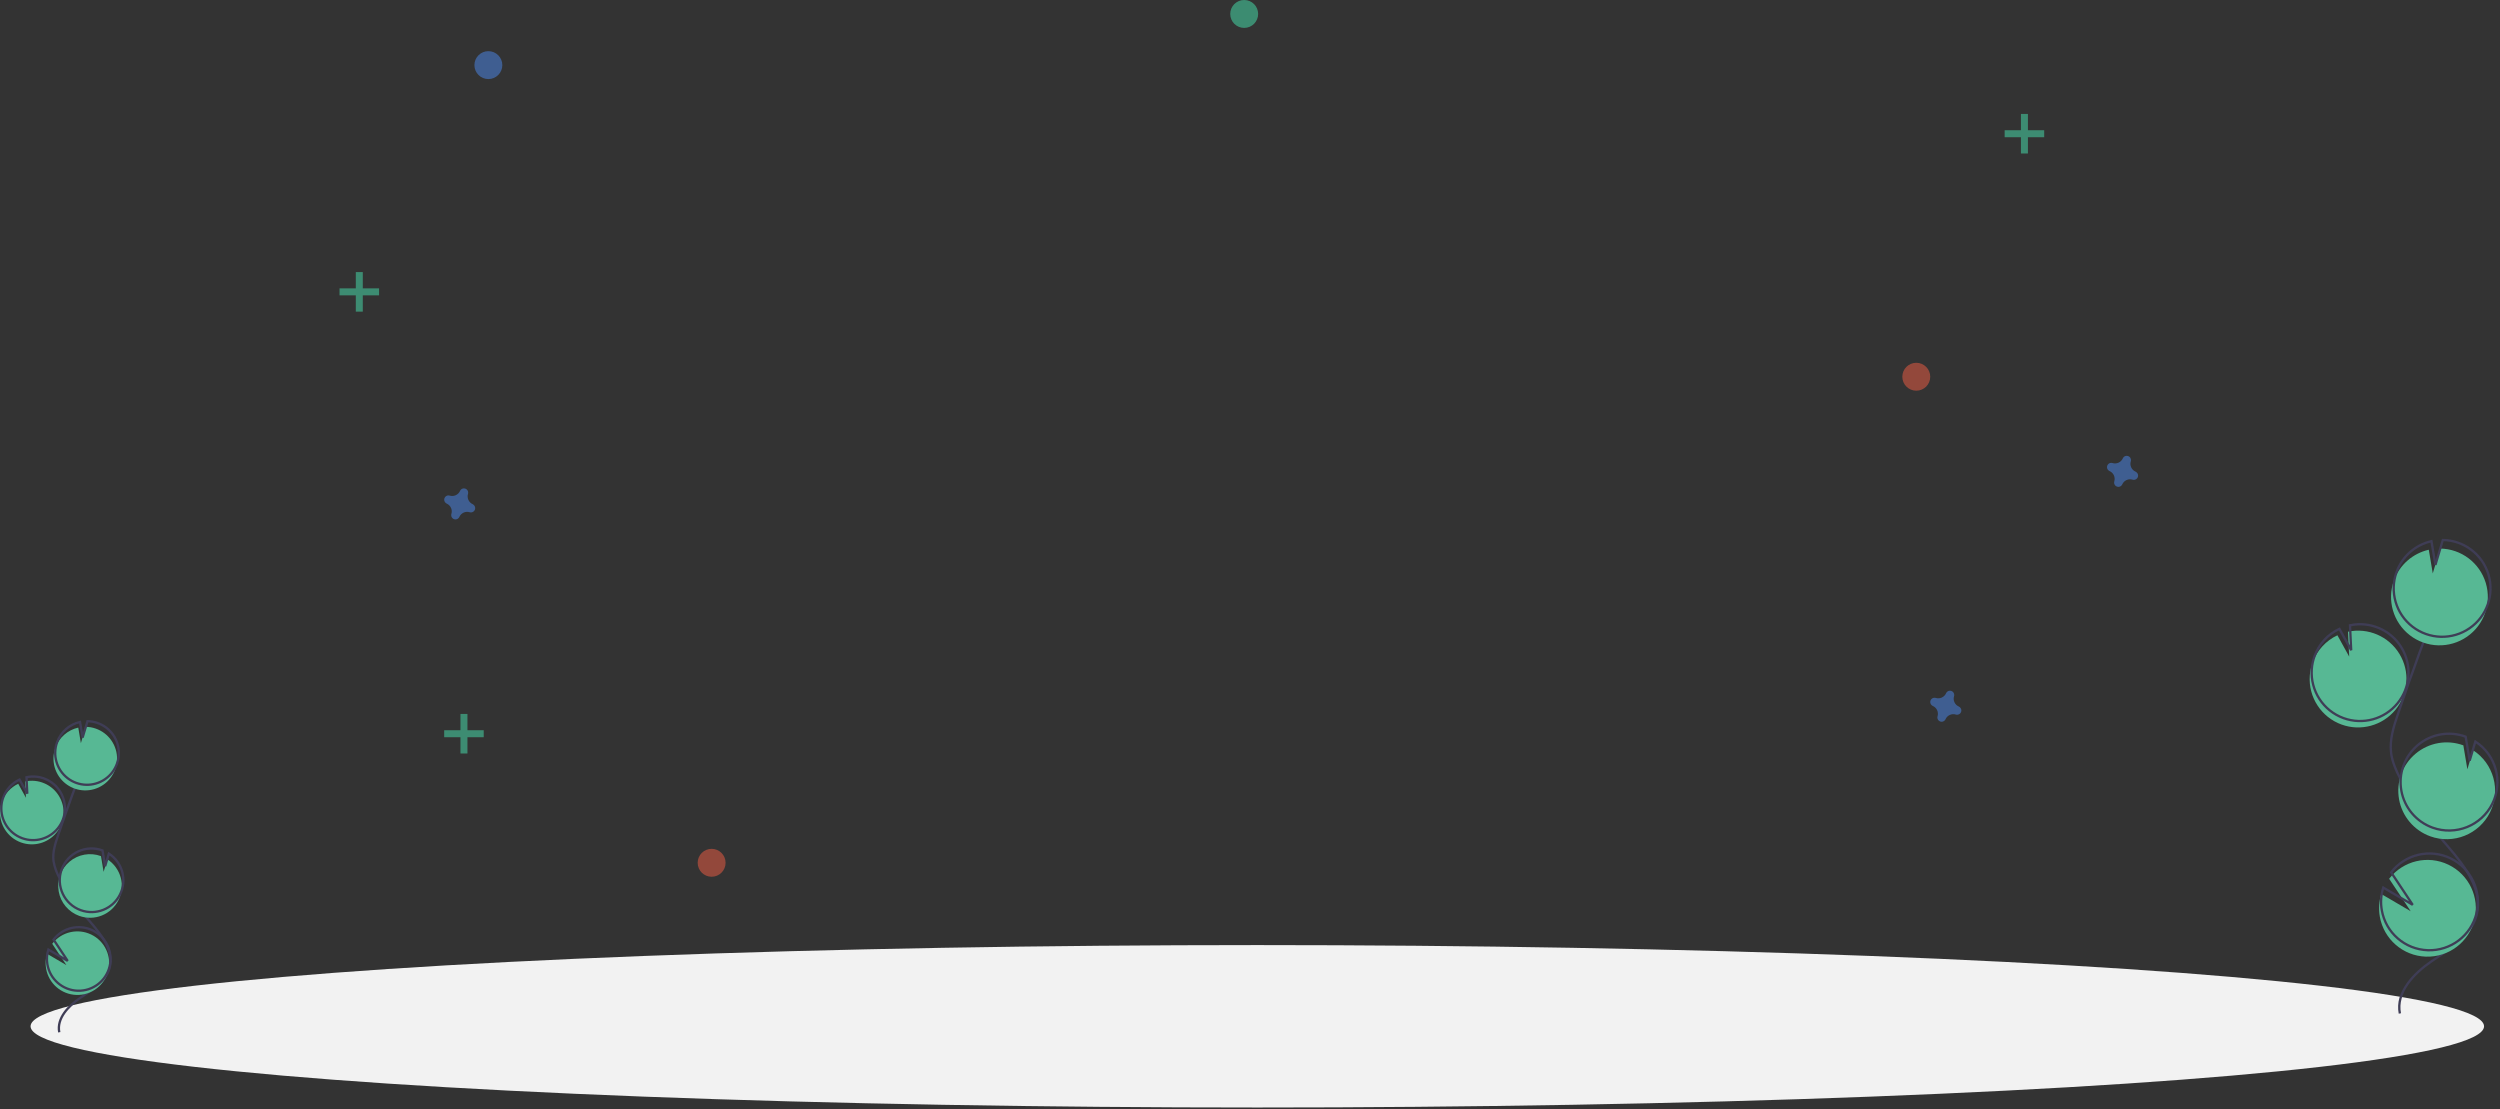 <?xml version="1.0" encoding="UTF-8"?>
<svg width="1075px" height="477px" viewBox="0 0 1075 477" version="1.1" xmlns="http://www.w3.org/2000/svg" xmlns:xlink="http://www.w3.org/1999/xlink">
    <rect x="0" y="0" width="1075" height="477" fill="#333333" stroke="none"/>
    <!-- Generator: Sketch 49 (51002) - http://www.bohemiancoding.com/sketch -->
    <title>Group 39</title>
    <desc>Created with Sketch.</desc>
    <defs></defs>
    <g id="Page-1" stroke="none" stroke-width="1" fill="none" fill-rule="evenodd">
        <g id="Group-39">
            <g id="Group" opacity="0.5" transform="translate(146, 117)" fill="#47E6B1" fill-rule="nonzero">
                <rect id="Rectangle-path" x="7" y="0" width="3" height="17"></rect>
                <rect id="Rectangle-path" transform="translate(8.5, 8.5) rotate(90) translate(-8.5, -8.5) " x="7" y="0" width="3" height="17"></rect>
            </g>
            <g id="Group" opacity="0.5" transform="translate(862, 49)" fill="#47E6B1" fill-rule="nonzero">
                <rect id="Rectangle-path" x="7" y="0" width="3" height="17"></rect>
                <rect id="Rectangle-path" transform="translate(8.5, 8.5) rotate(90) translate(-8.5, -8.5) " x="7" y="0" width="3" height="17"></rect>
            </g>
            <g id="Group" opacity="0.5" transform="translate(191, 307)" fill="#47E6B1" fill-rule="nonzero">
                <rect id="Rectangle-path" x="7" y="0" width="3" height="17"></rect>
                <rect id="Rectangle-path" transform="translate(8.5, 8.5) rotate(90) translate(-8.5, -8.5) " x="7" y="0" width="3" height="17"></rect>
            </g>
            <path d="M918.289,202.81 C916.575,202.067 915.693,200.156 916.239,198.37 C916.28,198.239 916.306,198.105 916.319,197.97 C916.376,197.155 915.89,196.4 915.124,196.115 C914.358,195.831 913.497,196.085 913.009,196.74 C912.928,196.855 912.861,196.979 912.809,197.11 C912.044,198.805 910.134,199.663 908.359,199.11 C908.229,199.068 908.095,199.041 907.959,199.03 C907.146,198.977 906.395,199.465 906.114,200.229 C905.832,200.994 906.086,201.852 906.739,202.34 C906.849,202.425 906.97,202.495 907.099,202.55 C908.809,203.296 909.69,205.204 909.149,206.99 C909.097,207.12 909.07,207.259 909.069,207.4 C909.016,208.212 909.504,208.963 910.268,209.244 C911.033,209.526 911.891,209.272 912.379,208.62 C912.455,208.505 912.522,208.385 912.579,208.26 C913.339,206.566 915.246,205.707 917.019,206.26 C917.152,206.302 917.289,206.328 917.429,206.34 C918.241,206.392 918.992,205.904 919.273,205.14 C919.555,204.376 919.301,203.517 918.649,203.03 C918.535,202.947 918.414,202.873 918.289,202.81 Z" id="Shape" fill="#4D8AF0" fill-rule="nonzero" opacity="0.5"></path>
            <path d="M842.289,303.81 C840.575,303.067 839.693,301.156 840.239,299.37 C840.28,299.239 840.306,299.105 840.319,298.97 C840.376,298.155 839.89,297.4 839.124,297.115 C838.358,296.831 837.497,297.085 837.009,297.74 C836.928,297.855 836.861,297.979 836.809,298.11 C836.044,299.805 834.134,300.663 832.359,300.11 C832.229,300.068 832.095,300.041 831.959,300.03 C831.146,299.977 830.395,300.465 830.114,301.229 C829.832,301.994 830.086,302.852 830.739,303.34 C830.849,303.425 830.97,303.495 831.099,303.55 C832.809,304.296 833.69,306.204 833.149,307.99 C833.097,308.12 833.07,308.259 833.069,308.4 C833.016,309.212 833.504,309.963 834.268,310.244 C835.033,310.526 835.891,310.272 836.379,309.62 C836.455,309.505 836.522,309.385 836.579,309.26 C837.339,307.566 839.246,306.707 841.019,307.26 C841.152,307.302 841.289,307.328 841.429,307.34 C842.241,307.392 842.992,306.904 843.273,306.14 C843.555,305.376 843.301,304.517 842.649,304.03 C842.535,303.947 842.414,303.873 842.289,303.81 Z" id="Shape" fill="#4D8AF0" fill-rule="nonzero" opacity="0.5"></path>
            <path d="M203.289,216.81 C201.575,216.067 200.693,214.156 201.239,212.37 C201.28,212.239 201.306,212.105 201.319,211.97 C201.376,211.155 200.89,210.4 200.124,210.115 C199.358,209.831 198.497,210.085 198.009,210.74 C197.928,210.855 197.861,210.979 197.809,211.11 C197.044,212.805 195.134,213.663 193.359,213.11 C193.229,213.068 193.095,213.041 192.959,213.03 C192.146,212.977 191.395,213.465 191.114,214.229 C190.832,214.994 191.086,215.852 191.739,216.34 C191.849,216.425 191.97,216.495 192.099,216.55 C193.789,217.314 194.646,219.217 194.099,220.99 C194.047,221.12 194.02,221.259 194.019,221.4 C193.966,222.212 194.454,222.963 195.218,223.244 C195.983,223.526 196.841,223.272 197.329,222.62 C197.405,222.505 197.472,222.385 197.529,222.26 C198.289,220.566 200.196,219.707 201.969,220.26 C202.102,220.302 202.239,220.328 202.379,220.34 C203.191,220.392 203.942,219.904 204.223,219.14 C204.505,218.376 204.251,217.517 203.599,217.03 C203.501,216.949 203.397,216.875 203.289,216.81 Z" id="Shape" fill="#4D8AF0" fill-rule="nonzero" opacity="0.5"></path>
            <circle id="Oval" fill="#F55F44" fill-rule="nonzero" opacity="0.5" cx="824" cy="162" r="6"></circle>
            <circle id="Oval" fill="#4D8AF0" fill-rule="nonzero" opacity="0.5" cx="210" cy="28" r="6"></circle>
            <circle id="Oval" fill="#47E6B1" fill-rule="nonzero" opacity="0.5" cx="535" cy="6" r="6"></circle>
            <circle id="Oval" fill="#F55F44" fill-rule="nonzero" opacity="0.5" cx="306" cy="371" r="6"></circle>
            <ellipse id="Oval" fill="#F2F2F2" fill-rule="nonzero" cx="540.643" cy="441.309" rx="527.5" ry="34.922"></ellipse>
            <path d="M1006.864,311.55 C1015.171,314.57 1024.479,312.013 1030.078,305.174 C1035.678,298.335 1036.346,288.705 1031.746,281.157 C1027.146,273.61 1018.28,269.792 1009.635,271.634 L1010.156,282.347 L1005.088,273.166 C1000.114,275.503 996.271,279.72 994.405,284.889 C993.742,286.699 993.338,288.595 993.207,290.519 C992.55,299.793 998.125,308.377 1006.864,311.55 Z" id="Shape" fill="#57B894" fill-rule="nonzero"></path>
            <path d="M1031.941,435.793 C1030.152,426.683 1037.904,418.606 1045.562,413.357 C1053.22,408.107 1062.167,402.949 1064.78,394.04 C1068.535,381.236 1057.35,369.51 1048.644,359.398 C1042.185,351.894 1036.639,343.65 1032.121,334.841 C1030.309,331.308 1028.645,327.615 1028.168,323.674 C1027.482,317.999 1029.305,312.351 1031.142,306.938 C1037.262,288.903 1043.805,271.02 1050.771,253.288" id="Shape" stroke="#3F3D56"></path>
            <path d="M1007.721,308.792 C1016.028,311.812 1025.336,309.255 1030.936,302.416 C1036.535,295.577 1037.204,285.947 1032.603,278.399 C1028.003,270.852 1019.137,267.034 1010.493,268.876 L1011.013,279.589 L1005.945,270.408 C1000.971,272.745 997.129,276.962 995.262,282.131 C994.599,283.941 994.196,285.837 994.065,287.761 C993.407,297.035 998.982,305.619 1007.721,308.792 Z" id="Shape" stroke="#3F3D56"></path>
            <path d="M1029.397,249.588 C1031.813,242.922 1037.46,237.947 1044.377,236.391 L1046.091,246.574 L1049.268,235.879 C1058.319,236.013 1066.245,241.983 1068.873,250.645 C1071.501,259.307 1068.228,268.675 1060.777,273.815 C1053.326,278.956 1043.407,278.69 1036.242,273.158 C1029.077,267.627 1026.31,258.097 1029.397,249.588 L1029.397,249.588 Z" id="Shape" fill="#57B894" fill-rule="nonzero"></path>
            <path d="M1030.54,245.911 C1032.956,239.245 1038.603,234.27 1045.52,232.713 L1047.234,242.897 L1050.411,232.201 C1059.462,232.336 1067.388,238.305 1070.016,246.968 C1072.644,255.63 1069.371,264.997 1061.92,270.138 C1054.469,275.278 1044.55,275.013 1037.385,269.481 C1030.22,263.949 1027.453,254.42 1030.54,245.911 L1030.54,245.911 Z" id="Shape" stroke="#3F3D56"></path>
            <path d="M1044.991,359.604 C1054.936,363.212 1066.006,358.783 1070.718,349.311 C1075.431,339.839 1072.286,328.338 1063.41,322.582 L1060.969,330.801 L1059.237,320.497 C1059.22,320.489 1059.203,320.482 1059.184,320.477 C1052.194,317.936 1044.379,319.32 1038.685,324.106 C1032.991,328.892 1030.285,336.353 1031.586,343.676 C1032.886,351 1037.997,357.072 1044.991,359.604 L1044.991,359.604 Z" id="Shape" fill="#57B894" fill-rule="nonzero"></path>
            <path d="M1045.981,355.88 C1055.927,359.487 1066.996,355.059 1071.709,345.586 C1076.421,336.114 1073.277,324.614 1064.4,318.857 L1061.959,327.076 L1060.228,316.772 C1060.211,316.764 1060.193,316.758 1060.175,316.752 C1053.184,314.212 1045.369,315.595 1039.675,320.381 C1033.981,325.167 1031.275,332.628 1032.576,339.952 C1033.877,347.275 1038.987,353.347 1045.981,355.88 L1045.981,355.88 Z" id="Shape" stroke="#3F3D56"></path>
            <path d="M1023.324,394.167 C1025.026,403.854 1033.281,411.025 1043.111,411.356 C1052.941,411.687 1061.66,405.088 1064.01,395.537 C1066.36,385.986 1061.7,376.095 1052.839,371.826 C1043.978,367.558 1033.338,370.079 1027.334,377.87 L1036.607,391.826 L1023.937,384.418 C1022.955,387.572 1022.744,390.915 1023.324,394.167 Z" id="Shape" fill="#57B894" fill-rule="nonzero"></path>
            <path d="M1024.181,391.409 C1025.883,401.096 1034.138,408.267 1043.968,408.598 C1053.798,408.929 1062.517,402.33 1064.867,392.779 C1067.217,383.229 1062.557,373.337 1053.696,369.068 C1044.835,364.8 1034.195,367.321 1028.192,375.112 L1037.464,389.068 L1024.794,381.661 C1023.812,384.814 1023.602,388.157 1024.181,391.409 Z" id="Shape" stroke="#3F3D56"></path>
            <path d="M9.007,362.249 C14.465,364.233 20.581,362.553 24.26,358.06 C27.939,353.566 28.378,347.239 25.356,342.281 C22.333,337.322 16.508,334.813 10.828,336.024 L11.171,343.062 L7.841,337.03 C4.573,338.566 2.048,341.336 0.822,344.732 C0.386,345.922 0.121,347.167 0.035,348.431 C-0.397,354.524 3.266,360.164 9.007,362.249 Z" id="Shape" fill="#57B894" fill-rule="nonzero"></path>
            <path d="M25.484,443.879 C24.308,437.893 29.402,432.587 34.433,429.138 C39.464,425.689 45.343,422.3 47.059,416.446 C49.526,408.034 42.178,400.33 36.458,393.686 C32.214,388.756 28.57,383.34 25.602,377.551 C24.311,375.278 23.432,372.794 23.005,370.215 C22.554,366.486 23.752,362.775 24.959,359.219 C28.979,347.37 33.278,335.62 37.855,323.969" id="Shape" stroke="#3F3D56"></path>
            <path d="M9.571,360.437 C15.028,362.421 21.144,360.741 24.823,356.248 C28.502,351.754 28.941,345.427 25.919,340.469 C22.896,335.51 17.071,333.001 11.392,334.212 L11.734,341.25 L8.404,335.218 C5.136,336.754 2.611,339.524 1.385,342.92 C0.949,344.11 0.684,345.355 0.598,346.619 C0.166,352.712 3.829,358.352 9.571,360.437 Z" id="Shape" stroke="#3F3D56"></path>
            <path d="M23.812,321.539 C25.4,317.159 29.11,313.891 33.654,312.868 L34.78,319.559 L36.868,312.532 C42.814,312.62 48.022,316.542 49.749,322.233 C51.475,327.924 49.325,334.079 44.43,337.456 C39.534,340.834 33.017,340.659 28.31,337.025 C23.602,333.39 21.784,327.13 23.812,321.539 Z" id="Shape" fill="#57B894" fill-rule="nonzero"></path>
            <path d="M24.563,319.123 C26.151,314.743 29.861,311.475 34.405,310.452 L35.531,317.143 L37.619,310.115 C43.565,310.204 48.773,314.126 50.499,319.817 C52.226,325.508 50.076,331.663 45.18,335.04 C40.285,338.418 33.768,338.243 29.06,334.609 C24.353,330.974 22.535,324.714 24.563,319.123 Z" id="Shape" stroke="#3F3D56"></path>
            <path d="M34.058,393.822 C40.592,396.192 47.865,393.282 50.961,387.059 C54.057,380.835 51.991,373.279 46.159,369.497 L44.555,374.897 L43.418,368.127 C43.407,368.122 43.395,368.118 43.383,368.114 C38.79,366.444 33.654,367.352 29.913,370.497 C26.171,373.642 24.393,378.544 25.248,383.356 C26.103,388.169 29.462,392.158 34.058,393.822 Z" id="Shape" fill="#57B894" fill-rule="nonzero"></path>
            <path d="M34.708,391.374 C41.243,393.745 48.516,390.835 51.612,384.611 C54.708,378.388 52.642,370.832 46.81,367.05 L45.206,372.45 L44.069,365.68 C44.057,365.675 44.046,365.671 44.034,365.667 C36.935,363.092 29.092,366.759 26.517,373.858 C23.942,380.957 27.609,388.799 34.708,391.374 Z" id="Shape" stroke="#3F3D56"></path>
            <path d="M19.822,416.53 C20.941,422.895 26.364,427.606 32.823,427.823 C39.281,428.041 45.009,423.705 46.553,417.43 C48.098,411.155 45.036,404.656 39.214,401.852 C33.392,399.047 26.401,400.703 22.457,405.822 L28.549,414.992 L20.225,410.125 C19.579,412.197 19.441,414.393 19.822,416.53 Z" id="Shape" fill="#57B894" fill-rule="nonzero"></path>
            <path d="M20.385,414.718 C21.504,421.082 26.927,425.794 33.386,426.011 C39.844,426.229 45.572,421.893 47.117,415.618 C48.661,409.343 45.599,402.844 39.777,400.04 C33.955,397.235 26.965,398.891 23.02,404.01 L29.112,413.18 L20.788,408.313 C20.143,410.385 20.004,412.581 20.385,414.718 Z" id="Shape" stroke="#3F3D56"></path>
        </g>
    </g>
</svg>